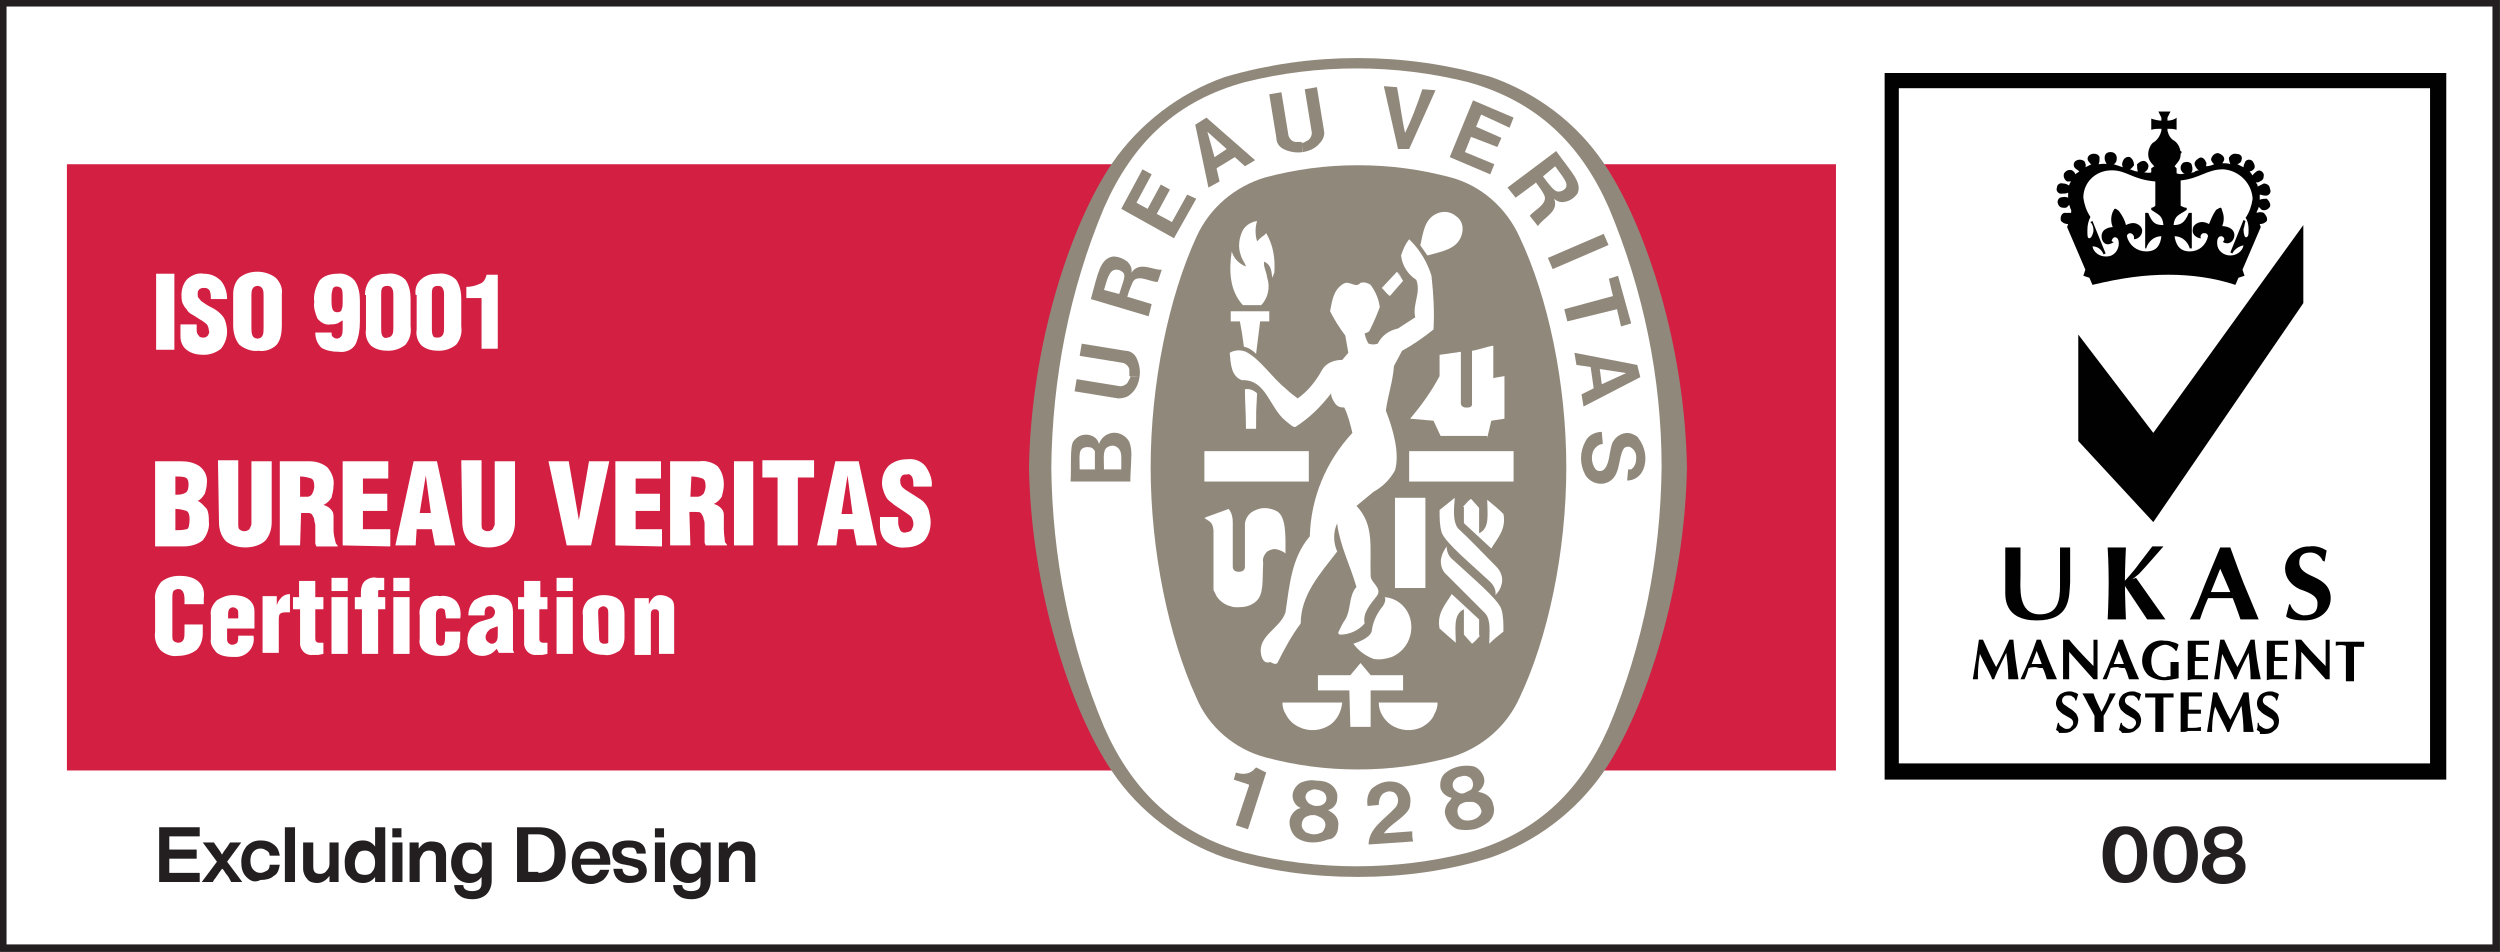 <?xml version="1.0" encoding="utf-8"?>
<!-- Generator: Adobe Illustrator 26.0.0, SVG Export Plug-In . SVG Version: 6.00 Build 0)  -->
<svg version="1.1" id="Layer_1" xmlns="http://www.w3.org/2000/svg" xmlns:xlink="http://www.w3.org/1999/xlink" x="0px" y="0px"
	 viewBox="0 0 246.6 93.9" style="enable-background:new 0 0 246.6 93.9;" xml:space="preserve">
<rect x="0" y="0" width="246.6" height="93.9" fill="#333333" stroke="none"/>
<style type="text/css">
	.st0{fill:#FFFFFF;stroke:#231F20;stroke-width:0.69;}
	.st1{fill-rule:evenodd;clip-rule:evenodd;fill:#010101;}
	.st2{fill:#010101;}
	.st3{fill:#D21F42;}
	.st4{fill:#90887B;}
	.st5{fill:#FFFFFF;}
	.st6{enable-background:new    ;}
	.st7{fill:#231F20;}
</style>
<g id="Layer_2_00000163043782765596915120000015401010326002568892_">
	<g id="Layer_1-2">
		<rect x="0.3" y="0.3" class="st0" width="245.9" height="93.2"/>
		<polygon class="st1" points="227.2,22.2 212.4,42.7 205,33 205,43.5 212.4,51.5 227.2,29.9 227.2,22.2 		"/>
		<path class="st1" d="M213.9,27.1c2.2,0,4.5,0.3,6.6,1l0.3-0.7l0.6-0.2l-0.2-0.6l1.8-4.2l-0.1-0.3l0,0c0.3,0,0.5-0.1,0.7-0.3
			c0.1-0.3-0.1-0.6-0.3-0.8c-0.2-0.1-0.5-0.1-0.7,0v-0.1c0.1-0.2,0.2-0.4,0.2-0.5l0.3,0.3c0.3,0.1,0.6,0,0.8-0.3c0,0,0,0,0,0
			c0.1-0.2,0-0.5-0.3-0.8c-0.2,0-0.4,0-0.7,0.1v-0.5c0.2,0,0.3,0.1,0.6,0.1s0.6-0.3,0.4-0.7c0-0.3-0.3-0.5-0.6-0.5
			c-0.2,0.1-0.4,0.2-0.6,0.3c0-0.2-0.1-0.3-0.2-0.4c0.2,0,0.3,0,0.4-0.1c0.3-0.1,0.4-0.3,0.4-0.6c0,0,0,0,0-0.1
			c-0.1-0.3-0.4-0.5-0.7-0.3c0,0,0,0,0,0c-0.1,0.1-0.3,0.2-0.4,0.4c-0.1-0.1-0.2-0.3-0.3-0.4c0.2,0,0.3-0.1,0.4-0.2
			c0.2-0.2,0.1-0.5-0.1-0.8c-0.2-0.2-0.5-0.2-0.7,0c0,0,0,0,0,0c-0.1,0.2-0.2,0.4-0.2,0.6c-0.2-0.1-0.4-0.2-0.6-0.3
			c0.2-0.1,0.4-0.2,0.4-0.4c0.1-0.3,0-0.5-0.3-0.6c0,0,0,0-0.1,0c-0.3-0.1-0.6,0-0.8,0.3c0,0,0,0,0,0c-0.1,0.1,0,0.4,0.1,0.7
			c-0.2-0.1-0.5-0.1-0.8-0.1c0.1-0.1,0.2-0.3,0.2-0.4c0-0.3-0.3-0.5-0.6-0.6c-0.3,0-0.6,0.2-0.7,0.6c0,0.2,0.2,0.4,0.3,0.5
			c-0.2,0.1-0.5,0.2-0.8,0.2c0-0.1,0.1-0.3,0-0.4c-0.1-0.3-0.4-0.6-0.7-0.4s-0.5,0.4-0.4,0.7c0.1,0.2,0.2,0.4,0.4,0.5
			c-0.2,0-0.4,0.1-0.5,0.2c-0.1,0-0.2,0-0.3,0.1c0.2-0.2,0.2-0.5,0.1-0.8c0-0.2-0.3-0.4-0.7-0.3c-0.2,0-0.4,0.3-0.4,0.5
			c0,0,0,0.1,0,0.1c0,0.2,0.2,0.5,0.4,0.5c-0.3,0.1-0.5,0.1-0.8,0v-0.5l-0.2-0.2c0.3-0.4,0.6-0.6,0.6-1.2c0-0.5-0.2-1-0.6-1.3
			c-0.4-0.2-0.6-0.6-0.7-1v-0.2c0.3,0,0.6,0,0.9,0.1v-1.2c-0.2,0.2-0.6,0.3-0.9,0.3v-0.3c0.1-0.2,0.2-0.4,0.3-0.6h-1.2
			c0.1,0.2,0.2,0.4,0.3,0.6v0.3c-0.3,0-0.7-0.1-1-0.2v1.1c0.3-0.1,0.7-0.1,1-0.1v0.2c-0.1,0.4-0.3,0.8-0.7,1.1
			c-0.3,0.1-0.6,0.7-0.6,1.2s0.2,0.8,0.6,1.2l-0.3,0.2V17c0,0-0.1,0.1-0.7,0c0.2-0.1,0.4-0.3,0.4-0.5c0.1-0.2-0.1-0.5-0.3-0.6
			c-0.3-0.1-0.6,0.1-0.8,0.3c0,0.3,0,0.5,0.1,0.8c0-0.1-0.1-0.1-0.2-0.1s-0.3-0.1-0.6-0.2c0.2-0.1,0.3-0.3,0.4-0.4
			c0-0.3-0.1-0.6-0.4-0.8c-0.3-0.1-0.6,0.1-0.7,0.4c-0.1,0.2-0.1,0.4,0,0.6c-0.3-0.1-0.6-0.2-0.9-0.3c0.2-0.1,0.3-0.3,0.3-0.6
			c0-0.3-0.2-0.6-0.6-0.6s-0.6,0.2-0.6,0.6l0,0c0,0.2,0.1,0.4,0.2,0.6c-0.2-0.1-0.6,0-0.8,0c0.1-0.2,0.1-0.4,0.1-0.7
			c-0.1-0.3-0.5-0.4-0.8-0.3c-0.3,0.1-0.5,0.4-0.3,0.7c0,0,0,0,0,0c0.1,0.1,0.2,0.3,0.3,0.3c-0.2,0.1-0.4,0.2-0.6,0.3
			c0.1-0.2,0-0.4-0.1-0.6c-0.3-0.2-0.6-0.2-0.9,0c-0.2,0.2-0.2,0.5,0,0.7c0,0,0,0,0,0c0.1,0.1,0.3,0.2,0.4,0.3
			c-0.1,0.1-0.3,0.2-0.4,0.3c0-0.2-0.2-0.3-0.3-0.4c-0.3-0.1-0.6,0-0.8,0.3c-0.1,0.3,0,0.6,0.3,0.8l0,0h0.4
			c-0.1,0.1-0.2,0.3-0.2,0.4c-0.2-0.1-0.3-0.2-0.6-0.2c-0.3-0.1-0.6,0.1-0.6,0.4c-0.1,0.2,0,0.5,0.3,0.6c0.1,0,0.1,0,0.2,0
			c0.2,0,0.4,0,0.6-0.1v0.5c-0.2-0.1-0.5-0.1-0.8,0c-0.2,0.1-0.3,0.4-0.2,0.6c0.1,0.3,0.3,0.4,0.6,0.4c0,0,0,0,0.1,0
			c0.2,0,0.3-0.2,0.4-0.3c0.1,0.2,0.1,0.4,0.2,0.5V21h-0.7c-0.3,0.1-0.4,0.5-0.3,0.8c0.2,0.2,0.4,0.3,0.7,0.3l0,0l-0.1,0.3l1.8,4.2
			l-0.2,0.6l0.6,0.2l0.3,0.7C209.3,27.4,211.6,27.1,213.9,27.1L213.9,27.1z M211.7,24.5c0.2-0.7,0.8-1.2,1.5-1.2
			c-0.1,0.8-0.4,1.5-1.5,1.5c-0.9,0-1.7-0.6-1.9-1.5c0-0.2,0.2-0.3,0.3-0.3c0.2,0,0.4,0.2,0.4,0.4c0,0.1,0,0.1,0,0.2
			c0.4,0,0.8-0.4,0.8-0.8c0,0,0-0.1,0-0.1c0-0.3-0.4-0.7-0.9-0.7c-0.2,0-0.5,0.1-0.7,0.2c-0.1-0.5-0.4-1-0.7-1.4
			c-0.4-0.3-0.4-0.3-0.6,0.1c-0.2,0.5-0.2,1,0,1.5c-0.2,0-1.1,0.1-1.1,0.9c0,0.5,0.3,0.8,0.6,0.8c0.2,0,0.4-0.1,0.6-0.2
			c-0.2-0.1-0.2-0.1-0.2-0.2c0.1-0.2,0.2-0.3,0.3-0.3c0.3,0,0.4,0.3,0.4,0.6c0,0.7-0.5,1.3-1.2,1.3c0,0-0.1,0-0.1,0
			c-0.6,0-1.2-0.4-1.3-1c0.5,0,0.9,0.3,1.1,0.8l0.2-0.1l-1.3-3.2l-0.2,0.1c0.2,0.2,0.3,0.5,0.3,0.8c0,0.3-0.2,0.8-0.4,0.8
			s-0.2-0.2-0.2-0.8c0-0.5,0.1-0.9,0.3-1.3c-0.4-0.6-0.6-1.2-0.7-1.9c0-1.5,1.2-2.7,2.8-2.7c1.5,0,2,0.9,4.3,1.1v2.4
			c-0.1,0.1-0.3,0.2-0.4,0.2v0.2c0.7,0.5,1.1,0.5,1.2,1.5c-0.8,0-1.1-0.2-1.5-1.2h-0.3v3.5L211.7,24.5z M221.8,22.6
			c0,0.5,0,0.7-0.2,0.8s-0.3-0.4-0.3-0.8c0.1-0.3,0.1-0.5,0.2-0.8l-0.2-0.1l-1.3,3.2l0.2,0.1c0.2-0.4,0.6-0.7,1.1-0.8
			c-0.1,0.6-0.7,1-1.3,1c-0.7,0-1.3-0.5-1.3-1.2c0,0,0-0.1,0-0.1c0-0.3,0.1-0.6,0.4-0.6c0.2,0,0.3,0.2,0.3,0.3c0,0.1,0,0.1-0.1,0.2
			s0.2,0.2,0.4,0.2c0.4,0,0.7-0.4,0.7-0.8c0-0.8-1-0.9-1.2-0.9c0.2-0.5,0.2-1,0-1.5c-0.1-0.4-0.1-0.4-0.6-0.1
			c-0.3,0.4-0.5,0.9-0.7,1.4c-0.2-0.1-0.4-0.2-0.7-0.2c-0.4,0-0.9,0.3-0.9,0.7c-0.1,0.4,0.2,0.8,0.7,0.9c0,0,0.1,0,0.1,0
			c-0.1-0.2,0-0.4,0.2-0.5c0,0,0.1,0,0.2,0c0.2,0,0.3,0.2,0.3,0.3c-0.2,0.9-0.9,1.5-1.8,1.5c-1.1,0-1.4-0.8-1.5-1.5
			c0.7,0,1.3,0.5,1.5,1.2h0.2V21h-0.3c-0.4,1-0.8,1.2-1.5,1.2c0.1-1,0.6-1,1.3-1.5v-0.2c-0.2,0-0.4-0.1-0.6-0.2v-2.5
			c1.9-0.2,2.6-1.1,4.2-1.1c1.5,0.1,2.8,1.3,2.9,2.9c-0.1,0.7-0.3,1.3-0.7,1.9C221.7,21.7,221.8,22.2,221.8,22.6L221.8,22.6z"/>
		<polygon class="st1" points="213.1,16.6 213.1,16.6 213.1,20.3 213.1,20.3 213.1,16.6 		"/>
		<path class="st1" d="M213.9,13.9c0.1,0,0.2,0,0.2,0.3v0.3c0,0.3,0,0.3,0.4,0.3s0.7,0.1,0.7,0.2s-0.1,0.2-0.3,0.2
			c0,0-0.9-0.1-1-0.1s-1.1,0.1-1.1,0.1c-0.2,0-0.2-0.1-0.2-0.2s0.1-0.2,0.6-0.2s0.4,0,0.4-0.3v-0.3
			C213.5,13.9,213.6,13.9,213.9,13.9L213.9,13.9z"/>
		<polygon class="st1" points="214.5,20.3 214.5,20.3 214.5,16.6 214.5,16.6 214.5,20.3 		"/>
		<path class="st1" d="M213.9,16.9c0.1,0,0.2-0.1,0.2-0.3s-0.1-0.3-0.2-0.3c-0.2,0-0.3,0.1-0.3,0.2c0,0,0,0.1,0,0.1
			C213.5,16.7,213.6,16.9,213.9,16.9C213.8,16.9,213.8,16.9,213.9,16.9z"/>
		<path class="st1" d="M213.9,17.8c0.1,0,0.2-0.2,0.2-0.3s-0.1-0.3-0.2-0.3c-0.2,0-0.3,0.1-0.3,0.2c0,0,0,0.1,0,0.1
			C213.5,17.6,213.7,17.8,213.9,17.8z"/>
		<path class="st1" d="M213.9,18.6c0.1,0,0.2-0.1,0.2-0.2c0-0.2-0.1-0.3-0.2-0.3c-0.2,0-0.3,0.1-0.3,0.2c0,0,0,0.1,0,0.1
			C213.5,18.5,213.6,18.6,213.9,18.6z"/>
		<path class="st1" d="M213.9,19.4c0.1,0,0.2-0.1,0.2-0.3s-0.1-0.3-0.2-0.3c-0.2,0-0.3,0.2-0.3,0.3
			C213.5,19.3,213.6,19.4,213.9,19.4C213.8,19.4,213.8,19.4,213.9,19.4z"/>
		<path class="st1" d="M213.9,20.2c0.1,0,0.2-0.1,0.2-0.3c0-0.1-0.1-0.2-0.2-0.2c-0.2,0-0.3,0.1-0.3,0.2
			C213.5,20,213.6,20.2,213.9,20.2C213.8,20.2,213.8,20.2,213.9,20.2z"/>
		<path class="st1" d="M211,26.1c0,0.3-0.2,0.3-0.6,0.4s-0.9,0.1-1,0.1c-0.2,0-0.3-0.1-0.3-0.2c0,0,0-0.1,0-0.1
			c0-0.3,0.6-0.5,1.3-0.5C210.8,25.8,211,25.9,211,26.1L211,26.1z"/>
		<polygon class="st1" points="206.9,27.2 206.5,27.1 206.7,26.7 207.2,26.8 206.9,27.2 		"/>
		<polygon class="st1" points="213.8,25.3 214.4,26 213.8,26.5 213.1,26 213.8,25.3 		"/>
		<path class="st1" d="M216.6,26.1c0,0.3,0.2,0.3,0.6,0.4c0.1,0,0.8,0.1,1,0.1c0.2,0,0.3-0.2,0.3-0.3c0-0.3-0.6-0.5-1.3-0.5
			C216.8,25.8,216.6,25.9,216.6,26.1L216.6,26.1z"/>
		<polygon class="st1" points="220.6,27.2 221,27.1 220.9,26.7 220.5,26.8 220.6,27.2 		"/>
		<path class="st1" d="M207.9,54c0,0,0.1,1.6,0.1,3.4s-0.1,3.7-0.1,3.7h1.8c0,0-0.1-2.3-0.1-3.7s0.1-3.4,0.1-3.4H207.9z"/>
		<path class="st1" d="M209.5,57.4c0,0,1.1-1.2,1.5-1.8l1.3-1.7h1.1c0,0-2,2.3-2.4,2.7l-1.1,0.9L209.5,57.4L209.5,57.4z"/>
		<polygon class="st1" points="210.7,57 213.6,61.1 211.8,61.1 209.6,57.8 209.5,57.4 210.7,57 		"/>
		<path class="st1" d="M197.8,54h1.5v2.8c0,1.1-0.3,3.8,1.9,3.8c1.8,0,2-1.4,2-2.8V54h1v3.4c-0.1,1.6,0,3.8-3.3,3.8s-3.1-2.4-3.1-3
			L197.8,54L197.8,54z"/>
		<path class="st1" d="M217,61.1c0.3-0.9,0.6-1.7,1-2.5c0.6-1.5,1-2.5,1-2.5s0.8,1.8,1.2,2.8s0.8,2.2,0.8,2.2h1.8
			c0,0-0.8-1.9-1.5-3.6c-0.4-1-1.3-3.5-1.3-3.5H219c0,0-1.6,3.8-2,4.9s-1,2.2-1,2.2L217,61.1z"/>
		<polygon class="st1" points="217.5,59 220.6,59 220.6,58.4 217.5,58.4 217.5,59 		"/>
		<path class="st1" d="M229.5,54.3l-0.2,1.1l-0.2-0.1c-0.2-0.5-0.7-0.8-1.2-0.8c-0.9,0-1.1,0.5-1.1,1s0.3,0.9,1.2,1.3
			s1.9,0.9,1.9,2.2s-1.1,2.2-2.6,2.2s-1.8-0.4-1.8-0.4l0.3-1.2h0.1c0.2,0.6,0.7,1,1.3,1.1c1.1,0,1.4-0.4,1.4-1.2s-1-1.1-1.8-1.4
			c-0.8-0.4-1.4-1.1-1.4-2c0-1.2,1.1-2.2,2.3-2.2c0,0,0.1,0,0.1,0C228.4,53.8,229,54,229.5,54.3L229.5,54.3z"/>
		<path class="st2" d="M241.3,76.9h-55.4V7.2h55.4L241.3,76.9z M187.3,75.3h52.4V8.7h-52.4L187.3,75.3z"/>
		<path class="st2" d="M195.1,67c-0.1,0-0.2,0-0.3,0c-0.1,0-0.2,0-0.2,0c0.2-1.2,0.4-2.5,0.6-3.9h0.2h0.2c0.5,1.1,0.9,2,1.3,2.7
			c0.5-0.9,0.9-1.8,1.3-2.7h0.2h0.2c0.1,1.3,0.3,2.6,0.5,3.9c-0.2,0-0.3,0-0.5,0c-0.2,0-0.3,0-0.5,0c0-0.9-0.1-1.8-0.2-2.6
			c-0.7,1.4-1.1,2.3-1.2,2.6h-0.1h-0.1c-0.1-0.4-0.6-1.2-1.2-2.5C195.1,65.6,195.1,66.4,195.1,67z"/>
		<path class="st2" d="M199.3,67c0.5-1.1,1.1-2.4,1.6-3.9h0.2h0.2c0.5,1.3,1,2.6,1.6,3.9c-0.2,0-0.4,0-0.5,0s-0.3,0-0.5,0
			c-0.1-0.3-0.2-0.7-0.4-1.1l0,0c-0.2,0-0.4,0-0.7-0.1c-0.1,0-0.4,0-0.7,0.1l0,0c-0.1,0.3-0.2,0.7-0.4,1.1c-0.1,0-0.2,0-0.3,0
			C199.5,67,199.4,67,199.3,67z M200.4,65.5c0.2,0,0.4,0,0.5,0c0.2,0,0.3,0,0.5,0l-0.5-1.3L200.4,65.5z"/>
		<path class="st2" d="M203.5,67c0-0.5,0-1.3,0-2.4c0-0.5,0-1,0-1.5h0.3h0.3c0.4,0.5,1.2,1.4,2.4,2.6v-1c0-0.3,0-0.8,0-1.6h0.2h0.2
			c0,0.7,0,1.4,0,2.2v0.8c0,0.3,0,0.6,0,0.9c-0.1,0-0.2,0-0.2,0c-0.1,0-0.2,0-0.2,0c-0.8-0.9-1.6-1.8-2.4-2.7l0,0v1
			c0,0.7,0,1.3,0,1.7c-0.1,0-0.2,0-0.2,0C203.7,67,203.6,67,203.5,67z"/>
		<path class="st2" d="M207.4,67c0.6-1.3,1.1-2.6,1.6-3.9h0.2h0.2c0.5,1.3,1,2.6,1.6,3.9c-0.2,0-0.4,0-0.5,0s-0.2,0-0.5,0
			c-0.1-0.3-0.2-0.7-0.4-1.1l0,0c-0.2,0-0.5,0-0.7-0.1c-0.1,0-0.4,0-0.7,0.1l0,0c-0.1,0.3-0.2,0.7-0.4,1.1c-0.1,0-0.2,0-0.3,0
			C207.6,67,207.5,67,207.4,67z M208.5,65.5c0.2,0,0.4,0,0.5,0c0.2,0,0.3,0,0.5,0l-0.5-1.3L208.5,65.5z"/>
		<path class="st2" d="M214.1,66.7c0-0.2,0-0.4,0-0.6c0-0.3,0-0.5,0-0.8h0.4h0.4c0,0.2,0,0.5,0,0.8v0.3c0,0.2,0,0.3,0,0.5
			c-0.5,0.1-1,0.2-1.4,0.2c-0.6,0-1.2-0.2-1.6-0.5c-0.4-0.4-0.6-0.9-0.6-1.4c0-0.6,0.2-1.1,0.6-1.5c0.4-0.4,1-0.6,1.6-0.5
			c0.2,0,0.4,0,0.7,0.1c0.3,0.1,0.5,0.1,0.7,0.3c-0.1,0.2-0.1,0.4-0.2,0.6h-0.1c-0.1-0.2-0.3-0.3-0.4-0.4c-0.2-0.1-0.4-0.2-0.6-0.2
			c-0.4,0-0.7,0.2-1,0.4c-0.3,0.3-0.4,0.8-0.4,1.2c0,0.4,0.1,0.9,0.4,1.2c0.3,0.3,0.6,0.4,1,0.4C213.8,66.7,213.9,66.7,214.1,66.7z"
			/>
		<path class="st2" d="M215.8,67.1c0-0.3,0-0.7,0-1.3v-1.2c0-0.5,0-1,0-1.4c0.4,0,0.7,0,1.1,0c0.3,0,0.7,0,1,0c0,0.1,0,0.2,0,0.2
			s0,0.1,0,0.2c-0.5,0-1,0-1.3,0v1.2h0.3c0.3,0,0.6,0,0.9,0c0,0.1,0,0.2,0,0.2s0,0.1,0,0.2c-0.3,0-0.6,0-0.9,0h-0.4v1.4h0.3
			c0.3,0,0.6,0,1,0c0,0.1,0,0.2,0,0.2s0,0.1,0,0.2c-0.5,0-1,0-1.3,0S216.2,67,215.8,67.1z"/>
		<path class="st2" d="M218.9,67c-0.1,0-0.2,0-0.3,0c-0.1,0-0.2,0-0.2,0c0.2-1.2,0.4-2.5,0.6-3.9h0.2h0.2c0.5,1.1,0.9,2,1.3,2.7
			c0.5-0.9,0.9-1.8,1.3-2.7h0.2h0.2c0.1,1.3,0.3,2.6,0.6,3.9c-0.2,0-0.3,0-0.5,0c-0.2,0-0.3,0-0.5,0c0-0.9-0.1-1.8-0.2-2.6
			c-0.7,1.4-1.1,2.3-1.2,2.6h-0.1h-0.1c-0.1-0.4-0.6-1.2-1.2-2.5C219,65.6,219,66.4,218.9,67z"/>
		<path class="st2" d="M223.6,67.1c0-0.3,0-0.7,0-1.3v-1.2c0-0.5,0-1,0-1.4c0.4,0,0.7,0,1.1,0c0.3,0,0.7,0,1,0c0,0.1,0,0.2,0,0.2
			c0,0.1,0,0.2,0,0.2c-0.5,0-1,0-1.3,0v1.2h0.3c0.3,0,0.6,0,0.9,0c0,0.1,0,0.2,0,0.2s0,0.1,0,0.2c-0.3,0-0.6,0-0.9,0h-0.4v1.4h0.3
			c0.3,0,0.6,0,1,0c0,0.1,0,0.2,0,0.2c0,0.1,0,0.2,0,0.2c-0.5,0-1,0-1.3,0S223.9,67,223.6,67.1z"/>
		<path class="st2" d="M226.4,67c0-0.5,0.1-1.3,0.1-2.4c0-0.5,0-1-0.1-1.5h0.3h0.3c0.4,0.5,1.2,1.4,2.4,2.6v-1c0-0.3,0-0.8,0-1.6
			h0.2h0.2c0,0.7,0,1.4,0,2.2v0.8c0,0.3,0,0.6,0,0.9c-0.1,0-0.2,0-0.2,0c-0.1,0-0.2,0-0.2,0c-0.8-0.9-1.6-1.8-2.4-2.7l0,0v1
			c0,0.7,0,1.3,0,1.7c-0.1,0-0.2,0-0.2,0C226.6,67,226.5,67,226.4,67z"/>
		<path class="st2" d="M230.4,63.7c0-0.1,0-0.2,0-0.2s0-0.1,0-0.2c0.5,0,1,0,1.4,0s0.9,0,1.4,0c0,0.2,0,0.3,0,0.5c-0.4,0-0.7,0-1,0
			v0.2c0,1.3,0,2.3,0,3.2c-0.1,0-0.3,0-0.4,0c-0.1,0-0.3,0-0.4,0c0-0.8,0-1.9,0-3.2v-0.3C231.1,63.6,230.7,63.6,230.4,63.7z"/>
		<path class="st2" d="M202.8,72c0.1-0.2,0.1-0.5,0.2-0.7h0.1c0,0.2,0.1,0.3,0.3,0.4c0.1,0.1,0.3,0.2,0.4,0.2c0.2,0,0.4,0,0.5-0.2
			c0.1-0.1,0.2-0.2,0.2-0.4c0-0.2-0.1-0.3-0.2-0.4c-0.2-0.1-0.5-0.3-0.7-0.4c-0.2-0.1-0.4-0.3-0.6-0.5c-0.1-0.2-0.2-0.4-0.2-0.6
			c0-0.3,0.1-0.6,0.4-0.9c0.3-0.2,0.6-0.3,0.9-0.3c0.2,0,0.3,0,0.5,0.1c0.1,0,0.3,0.1,0.4,0.2c-0.1,0.2-0.1,0.4-0.2,0.6h-0.1
			c0-0.2-0.1-0.3-0.3-0.4c-0.1-0.1-0.2-0.1-0.4-0.1c-0.1,0-0.3,0-0.4,0.1c-0.1,0.1-0.2,0.2-0.2,0.4c0,0.2,0.1,0.3,0.2,0.4
			c0.2,0.1,0.4,0.3,0.6,0.4c0.2,0.1,0.4,0.3,0.6,0.5c0.1,0.2,0.2,0.4,0.2,0.6c0,0.3-0.1,0.7-0.4,0.9c-0.3,0.3-0.6,0.4-1,0.4
			c-0.2,0-0.3,0-0.5,0C203.1,72.2,203,72.1,202.8,72z"/>
		<path class="st2" d="M205.4,68.4h1.1c0.2,0.6,0.5,1.2,0.8,1.8c0.3-0.6,0.6-1.1,0.8-1.8h0.6c-0.2,0.4-0.4,0.7-0.6,1.1
			c-0.2,0.4-0.4,0.8-0.6,1.1v0.7c0,0.4,0,0.7,0,0.9H207h-0.4c0-0.3,0-0.6,0-0.9v-0.7c-0.1-0.2-0.3-0.6-0.6-1.1
			C205.8,69.1,205.6,68.7,205.4,68.4z"/>
		<path class="st2" d="M209,72c0.1-0.2,0.1-0.5,0.2-0.7h0.1c0,0.2,0.1,0.3,0.3,0.4c0.1,0.1,0.3,0.2,0.4,0.2c0.2,0,0.4,0,0.5-0.2
			c0.1-0.1,0.2-0.2,0.2-0.4c0-0.2-0.1-0.3-0.2-0.4c-0.2-0.1-0.5-0.3-0.7-0.4c-0.2-0.1-0.4-0.3-0.6-0.5c-0.1-0.2-0.2-0.4-0.2-0.6
			c0-0.3,0.1-0.6,0.4-0.9c0.3-0.2,0.6-0.3,0.9-0.3c0.2,0,0.3,0,0.5,0.1c0.1,0,0.3,0.1,0.4,0.2c-0.1,0.2-0.1,0.4-0.2,0.6h-0.1
			c0-0.1-0.1-0.3-0.3-0.4c-0.1-0.1-0.2-0.1-0.4-0.1c-0.1,0-0.3,0-0.4,0.1c-0.1,0.1-0.2,0.2-0.2,0.4c0,0.2,0.1,0.3,0.2,0.4
			c0.2,0.1,0.4,0.3,0.6,0.4c0.2,0.1,0.4,0.3,0.6,0.5c0.1,0.2,0.2,0.4,0.2,0.6c0,0.3-0.1,0.7-0.4,0.9c-0.3,0.3-0.6,0.4-1,0.4
			c-0.2,0-0.3,0-0.5,0C209.3,72.2,209.2,72.1,209,72z"/>
		<path class="st2" d="M211.6,68.8c0-0.1,0-0.2,0-0.2s0-0.1,0-0.2c0.5,0,1,0,1.4,0s0.9,0,1.4,0c0,0.1,0,0.2,0,0.2c0,0.1,0,0.2,0,0.2
			c-0.4,0-0.7,0-1,0V69c0,1.3,0,2.3,0,3.2h-0.4h-0.4c0-0.8,0-1.9,0-3.2v-0.2C212.3,68.8,212,68.8,211.6,68.8z"/>
		<path class="st2" d="M215.1,72.2c0-0.3,0-0.7,0-1.3v-1.2c0-0.5,0-1,0-1.4c0.4,0,0.7,0,1.1,0c0.3,0,0.7,0,1,0c0,0.1,0,0.2,0,0.2
			s0,0.1,0,0.2c-0.5,0-1,0-1.3,0V70h0.3c0.3,0,0.6,0,0.9,0c0,0.1,0,0.2,0,0.2s0,0.1,0,0.2c-0.3,0-0.6,0-0.9,0h-0.4v1.4h0.3
			c0.3,0,0.6,0,1-0.1c0,0.1,0,0.2,0,0.2s0,0.1,0,0.2h-1.3C215.7,72.2,215.4,72.2,215.1,72.2z"/>
		<path class="st2" d="M218.2,72.2h-0.3h-0.2c0.2-1.2,0.4-2.5,0.6-3.9h0.4c0.5,1.1,0.9,2,1.3,2.7c0.5-0.9,0.9-1.8,1.3-2.7h0.5
			c0.1,1.4,0.3,2.7,0.5,3.9h-0.5h-0.5c0-0.9-0.1-1.7-0.2-2.6c-0.7,1.4-1.1,2.3-1.2,2.6h-0.1h-0.1c-0.1-0.4-0.6-1.2-1.2-2.5
			C218.2,70.8,218.2,71.6,218.2,72.2z"/>
		<path class="st2" d="M222.6,72c0.1-0.2,0.1-0.5,0.1-0.7h0.1c0,0.2,0.1,0.3,0.3,0.4c0.1,0.1,0.3,0.2,0.5,0.2c0.2,0,0.4-0.1,0.5-0.2
			c0.1-0.1,0.2-0.2,0.2-0.4c0-0.2-0.1-0.3-0.2-0.4c-0.2-0.1-0.5-0.3-0.7-0.4c-0.2-0.1-0.4-0.3-0.6-0.5c-0.3-0.5-0.2-1.1,0.2-1.5
			c0.3-0.2,0.6-0.3,0.9-0.3c0.2,0,0.3,0,0.5,0.1c0.1,0,0.3,0.1,0.4,0.2c-0.1,0.2-0.1,0.4-0.2,0.6h-0.1c0-0.2-0.1-0.3-0.3-0.4
			c-0.1-0.1-0.2-0.1-0.4-0.1c-0.1,0-0.3,0-0.4,0.1c-0.1,0.1-0.2,0.2-0.2,0.4c0,0.2,0.1,0.3,0.2,0.4c0.2,0.1,0.4,0.3,0.6,0.4
			c0.2,0.1,0.4,0.3,0.6,0.5c0.1,0.2,0.2,0.4,0.2,0.7c0,0.3-0.1,0.7-0.4,0.9c-0.3,0.3-0.6,0.4-1,0.4c-0.2,0-0.3,0-0.5,0
			C223,72.2,222.8,72.1,222.6,72z"/>
		<rect x="6.6" y="16.2" class="st3" width="174.5" height="59.8"/>
		<path class="st4" d="M133.9,86.5h0.1c4.4,0,8.8-0.6,13-1.9c4.6-1.6,8.5-4.6,11.2-8.5c4.2-6.2,8-18.1,8.2-30l0,0
			c-0.2-11.9-4-23.8-8.2-30c-2.7-4-6.6-6.9-11.1-8.5c-8.6-2.5-17.8-2.5-26.3,0c-4.5,1.6-8.4,4.6-11.1,8.5c-4.2,6.2-8,18.1-8.2,30
			l0,0c0.2,11.9,4,23.8,8.2,30c2.7,4,6.6,6.9,11.1,8.5C125,85.9,129.4,86.5,133.9,86.5L133.9,86.5z"/>
		<path class="st5" d="M163.9,46.1c-0.1,8.8-1.8,17.5-5.2,25.6c-2.9,6.6-7.4,10.6-13.9,12.4c-7.2,1.8-14.8,1.8-22,0
			c-6.5-1.8-11-5.8-13.9-12.4c-3.4-8.1-5.1-16.8-5.2-25.6c0.1-8.8,1.8-17.5,5.2-25.6c2.9-6.6,7.3-10.6,13.9-12.4
			c7.2-1.8,14.8-1.8,22,0c6.5,1.8,11,5.8,13.9,12.4C162.1,28.6,163.9,37.3,163.9,46.1"/>
		<path class="st4" d="M134,16.3c3.1,0,6.1,0.4,9.1,1.2c3,0.8,5.5,3,6.8,5.9c2.8,5.9,4.6,14.4,4.6,22.7s-1.8,16.8-4.6,22.7
			c-1.3,2.9-3.8,5-6.8,5.9c-3,0.8-6,1.2-9.1,1.2h-0.1c-3.1,0-6.1-0.4-9.1-1.2c-3-0.8-5.6-3-6.8-5.9c-2.7-5.9-4.5-14.4-4.5-22.7
			s1.8-16.8,4.5-22.7c1.3-2.9,3.8-5,6.8-5.9c3-0.8,6-1.2,9.1-1.2L134,16.3z"/>
		<path class="st5" d="M138.4,27.7c-0.2-0.3-0.4-0.6-0.5-0.9"/>
		<rect x="118.8" y="44.5" class="st5" width="10.3" height="3"/>
		<path class="st5" d="M126.8,70.4c-0.2-0.3-0.3-0.7-0.3-1.1h5.9c-0.1,0.9-0.5,1.7-1.2,2.2c-0.9,0.6-2.1,0.7-3.1,0.2
			C127.5,71.4,127.1,71,126.8,70.4"/>
		<path class="st5" d="M133.1,68.1H130v-1.5h3.2l1-1.2l1,1.2h3.2v1.5h-3.2v3.6h-2L133.1,68.1z"/>
		<path class="st5" d="M133.5,63.5c0.6-0.2,1.6-0.6,1.8-1.2c0.1-0.9,0.5-1.8,1.1-2.5c0.2-0.3,0.3-0.6,0.2-0.9c1.1,0.1,2,0.8,2.4,1.8
			c0.6,1.6-0.1,3.4-1.7,4.1c-0.6,0.2-1.2,0.3-1.8,0.2C134.7,64.7,134,64.2,133.5,63.5"/>
		<path class="st5" d="M125.9,50.4c-0.6-0.3-1.4-0.4-2-0.1c-0.6,0.2-1,0.7-1.1,1.3c0,1.8,0,2.3,0,4.3c0,0.3-0.2,0.5-0.6,0.5
			s-0.6-0.2-0.6-0.5v-4.4c0-0.5-0.1-0.9-0.4-1.3L119,51l-0.2,0.1c0.6,0.4,0.8,0.4,0.9,1.2v5.6v0.3l0.1,0.2l0.1,0.2l0.1,0.2
			c0.3,0.5,0.9,0.9,1.4,1c0.2,0.1,0.5,0.1,0.7,0.1c0.6,0,1.2-0.1,1.7-0.5c0.9-0.7,0.7-2,0.8-3.9c-0.1-0.4,0.1-0.8,0.4-1.1
			c0.3-0.2,0.7-0.3,1-0.2c0.3,0.1,0.6,0.2,0.8,0.4C126.8,52.9,126.9,50.9,125.9,50.4"/>
		<path class="st5" d="M147,57.4c-1.7-1.6-4.5-3.9-4.8-4.9c-0.2-0.7-0.2-1.4-0.2-2.2c0.5-0.4,0.9-0.7,1.5-1.2
			c-0.1,1.2-0.2,2.3,0.3,3c1.4,1.3,2.6,2.6,3.8,3.8c0.5,0.5,0.7,1.2,0.5,1.8c-0.1,0.4-0.3,0.7-0.6,1C147.6,58.3,147.4,57.8,147,57.4
			"/>
		<path class="st5" d="M137.6,49.1c1.3,0,1.7,0,3,0V58h-3V49.1z"/>
		<path class="st5" d="M144.3,50c0.3-0.3,0.4-0.5,0.8-0.8l0.8,0.9v2.5c1.1-0.5,0.8-2,0.8-3.3c0.6,0.5,1,0.8,1.6,1.4
			c0.3,1.5-0.6,2.4-1.2,3.4l-2.7-2.5V50z"/>
		<path class="st5" d="M146.7,43.2l0.4-1.7l1.3-0.2v-4.2c-0.5,0.1-0.7,0.1-1.1,0.2v-3.2c-0.7,0.1-1.4,0.4-2.1,0.5v5.3
			c0,0.3-0.4,0.3-0.5,0.3h-0.1c-0.3,0-0.5-0.2-0.5-0.4v-5.1l-2.1,0.3v2.1c-0.8,1.5-1.8,2.9-2.9,4.2c1.1,0.1,1.2,0.1,2.3,0.2l0.7,1.5
			H146.7z"/>
		<path class="st5" d="M122.9,42.1c0-1.4-0.1-2.3-0.1-3.7c0.4-0.1,0.9,0.1,1.2,0.4c-0.1,1.7-0.1,1.7-0.1,3.5h-1L122.9,42.1z"/>
		<path class="st5" d="M122.7,34.2c-0.2-1.4-0.2-1.5-0.4-2.5h-0.9v-1h3.8v1h-0.9l-0.4,3.2C123.6,34.6,123.2,34.3,122.7,34.2"/>
		<path class="st5" d="M122.6,30.1c-1.3-1.4-1.4-3.4-1.1-5.3l0,0c0.2,0.7,0.7,1.2,1.4,1.5c-0.1-0.4-0.4-0.7-0.5-1.1
			c-0.3-0.8-0.2-1.7,0.2-2.5c0.3-0.5,0.8-0.8,1.4-0.9c-0.2,0.6-0.2,1.4,0,2c0.2-0.2,0.4-0.4,0.7-0.6l0.2-0.2
			c0.7,1.2,0.9,2.5,0.8,3.9l-0.2,0.5c-0.1-0.9-0.2-1.3-0.8-1.6c-0.1,0.5,0.2,0.9,0.3,1.6c0.3,0.9,0.1,2-0.6,2.7L122.6,30.1z"/>
		<path class="st5" d="M138.4,27.7l-1.3,1.5c-0.4-0.3-0.4-0.4-0.8-0.8l1.5-1.6"/>
		<path class="st5" d="M140.1,24.2c0.3-1.3,0.4-2.7,1.8-3.2c0.6-0.2,1.2-0.1,1.7,0.3c0.6,0.4,0.8,1.1,0.6,1.8
			c-0.4,1.5-2,1.7-3.4,2.1L140.1,24.2z"/>
		<polygon class="st5" points="149.3,44.5 149.3,47.5 139,47.5 139,44.5 		"/>
		<path class="st5" d="M124.4,64.6c-0.4-1.9,1.9-2.6,2.4-4.2c0.4-2.7,0.6-5.4,2.4-7.5c0.1-3.8,1.6-7.4,4.2-10.2
			c-0.2-0.8-0.4-1.7-0.8-2.5c-0.4,0-0.7-0.1-0.9-0.4c-0.2-0.3-0.4-0.6-0.4-1c-1,1.3-2.1,2.4-3.5,3.3c-0.2,0.1-0.5-0.2-1-0.6
			c-1.6-1.3-1.9-4.1-4.3-4c-1.1-0.4-1.1-1.7-1.2-2.7c0.5-0.3,1.1-0.3,1.6-0.1c1.5,0.8,2.5,2.5,4,3.7c0.3,0.3,0.7,0.6,1.1,0.9
			c1-0.7,1.8-1.7,2.4-2.8c0.4-0.7,1.2-1,2-1l0.6-0.7l-0.3-1.7c-0.6-0.8-1.1-1.6-1.5-2.4c0.2-1,0.3-2.1,1.3-2.7
			c0.6-0.4,1.2,0.5,1.7-0.1c0.4-0.1,0.7,0,1,0.2c0.5,0.7,0.8,1.4,0.9,2.2c-0.3,0.8-0.6,1.5-1,2.3c-0.1,0.2-0.3,0.2-0.5,0.3
			c0.1,0.4,0.2,0.7,0.4,1c0.3,0.1,0.6,0.1,0.9,0c0.4-0.8,1.1-1.3,2-1.5l1.7-1.1c-0.3-1.3,0.6-2.4,0.1-3.7c-0.8-0.5-1.4-1.4-1.5-2.4
			c0.2-0.6,0.4-1.1,0.8-1.6l0.1,0.1c1,1,1.7,2.2,2.1,3.5c0.2,1.8,0.3,3.5,0.2,5.3c-1,0.8-2,1.5-3.1,2.1l-0.8,1.5
			c-0.1,1.5-0.6,2.9-0.8,4.4c0.7,1.8,1.4,4.2,0.9,5.9c-0.5,0.9-1.2,1.6-2.1,2.1l-1.7,1.4c1.8,1.9,1.3,4.1,1.4,6.9
			c0,0.7,1.2,1.2,0.6,2s-1.4,1.6-1.2,2.7c-0.6,0.7-1.5,1.1-2.4,1.1c-0.1,0-0.2-0.1-0.2-0.2c0,0,0,0,0,0c0.2-0.4,0.4-0.9,0.7-1.3
			c0.6-1,0.3-2.3,1.1-3.2c-0.6-2.1-1.6-4-1.9-6.2v-0.1c-0.4,0.9-0.4,1.9,0,2.8c-1.7,2.2-3.6,4.3-3.6,7.1c-0.9,1.2-1.6,2.5-2.3,3.9
			c-0.2,0.2-0.5,0-0.7-0.1C124.8,65.5,124.5,65.1,124.4,64.6"/>
		<path class="st5" d="M143.3,55.2c1.7,1.6,4.5,3.9,4.8,4.9c0.2,0.7,0.2,1.4,0.2,2.2c-0.5,0.4-0.9,0.7-1.4,1.2c0-1.1,0.2-2.3-0.4-3
			l-3.8-3.8c-0.5-0.4-0.7-1.2-0.5-1.8c0.1-0.4,0.3-0.7,0.5-1C142.7,54.4,142.9,54.9,143.3,55.2"/>
		<path class="st5" d="M146,62.7c-0.3,0.3-0.4,0.5-0.8,0.8l-0.8-0.9v-2.5c-1.1,0.5-0.8,2-0.8,3.3c-0.6-0.5-0.9-0.8-1.6-1.4
			c-0.3-1.5,0.6-2.4,1.2-3.4l2.7,2.5V62.7z"/>
		<path class="st5" d="M141.5,70.4c0.2-0.3,0.3-0.7,0.3-1.1H136c0,0.9,0.5,1.7,1.2,2.2c0.9,0.6,2.1,0.7,3.1,0.2
			C140.8,71.4,141.3,71,141.5,70.4"/>
		<path class="st4" d="M135,83.3c0-1.6,1.6-2.5,2.6-3.6c0.3-0.3,0.4-0.8,0.2-1.2c-0.1-0.2-0.3-0.4-0.5-0.4c-0.3-0.1-0.6,0-0.9,0.2
			c-0.3,0.3-0.4,0.7-0.4,1.1l-1.1,0.1c-0.1-0.6,0-1.2,0.4-1.7c0.6-0.5,1.3-0.8,2.1-0.7c1.1,0.1,1.9,1.1,1.7,2.2c0,0.4-0.2,0.7-0.5,1
			c-0.7,0.7-1.5,1.1-2.1,1.9l2.8-0.2c0,0.3,0,0.7,0.1,1L135,83.3z"/>
		<path class="st4" d="M124.9,76.2L124.9,76.2l-1.8,5.6l-1.2-0.4l1.3-3.9v-0.1c-0.5-0.2-1-0.3-1.5-0.5l0.2-0.7
			c0.6,0.2,1.2,0.2,1.7-0.2c0.1-0.1,0.2-0.2,0.3-0.3L124.9,76.2z"/>
		<path class="st4" d="M145.9,80.5c-0.4,0.4-1,0.5-1.5,0.4c-0.3-0.1-0.5-0.3-0.6-0.6c-0.1-0.4,0-0.8,0.3-1c0.2-0.1,0.4-0.2,0.6-0.2
			c0.2,0,0.4,0,0.6,0c0.4,0.1,0.7,0.4,0.8,0.8C146.2,80,146.1,80.3,145.9,80.5 M143.4,77.8c-0.2-0.3-0.1-0.7,0.1-0.9
			c0.2-0.2,0.4-0.3,0.6-0.3c0.2-0.1,0.5-0.1,0.7,0c0.3,0.1,0.5,0.4,0.5,0.8c0,0.2-0.1,0.4-0.2,0.5c-0.2,0.1-0.4,0.2-0.6,0.3
			c-0.2,0.1-0.4,0.1-0.6,0C143.7,78.1,143.5,78,143.4,77.8 M147.3,79.4c-0.1-0.6-0.5-1-1.1-1.2l-0.4-0.1c0.4-0.3,0.7-0.8,0.6-1.3
			c-0.1-0.5-0.5-1-1-1.2c-1-0.2-2.1,0-2.9,0.7c-0.4,0.4-0.5,1-0.4,1.5c0.2,0.5,0.6,0.8,1.1,0.9L143,79c-0.4,0.4-0.6,1-0.4,1.5
			c0.2,0.6,0.6,1.1,1.2,1.3c0.5,0.1,1,0.1,1.6,0c0.5-0.1,1-0.4,1.4-0.7C147.3,80.7,147.5,80,147.3,79.4"/>
		<path class="st4" d="M130.4,82.1c-0.2,0.1-0.5,0.2-0.8,0.2c-0.3,0-0.5-0.1-0.8-0.2c-0.2-0.2-0.4-0.4-0.4-0.7
			c0-0.4,0.2-0.8,0.6-0.9c0.2-0.1,0.4-0.1,0.6-0.1c0.2,0,0.4,0.1,0.6,0.2c0.5,0.2,0.7,0.8,0.4,1.2C130.6,81.9,130.5,82,130.4,82.1
			 M128.8,78.8c-0.1-0.3,0.1-0.7,0.4-0.8c0.2-0.1,0.4-0.2,0.7-0.1c0.2,0,0.4,0.1,0.6,0.2c0.3,0.2,0.4,0.6,0.3,0.9
			c-0.1,0.2-0.2,0.3-0.4,0.4c-0.2,0.1-0.4,0.1-0.6,0.1c-0.2,0-0.4-0.1-0.6-0.2C129,79.2,128.9,79,128.8,78.8 M132,81.5
			c0.1-0.6-0.2-1.1-0.7-1.4l-0.3-0.2c0.5-0.1,0.9-0.6,0.9-1.1c0.1-0.6-0.2-1.1-0.6-1.4c-0.4-0.3-0.9-0.4-1.5-0.4
			c-0.5-0.1-1,0-1.5,0.2c-0.5,0.3-0.8,0.8-0.8,1.3c0,0.5,0.3,1,0.8,1.2l-0.3,0.1c-0.5,0.3-0.8,0.8-0.8,1.3c0,0.6,0.3,1.3,0.8,1.6
			c0.5,0.3,1,0.4,1.5,0.4c0.5,0,1-0.1,1.5-0.3C131.6,82.8,132,82.2,132,81.5"/>
		<rect x="152.7" y="24.2" transform="matrix(0.918 -0.396 0.396 0.918 2.92 63.695)" class="st4" width="6" height="1.2"/>
		<path class="st4" d="M137.9,14.7l-1.4-6.2l1.3,0.1c0.3,1.5,0.5,3.3,0.8,4.5c0.6-1.2,1.2-2.8,1.7-4.3l1.3,0.1l-2.6,5.8L137.9,14.7z
			"/>
		<polygon class="st4" points="114.5,18.2 113.2,20.6 112.1,20 113.6,17.2 112.7,16.7 110.6,20.6 115.8,23.5 118,19.6 117.1,19.2 
			115.6,21.9 114.1,21.1 115.4,18.7 		"/>
		<path class="st4" d="M110.6,46.3h-1.7c0-1.3-0.2-2.1,0.6-2.3c0.3-0.1,0.6,0,0.8,0.2C110.7,44.6,110.6,45.1,110.6,46.3 M108,46.3
			h-1.5c0-1.4-0.2-2.1,0.7-2.2c0.5,0,0.6,0.1,0.8,0.4C108,45.1,108,45.7,108,46.3 M111.4,43.6c-0.3-0.6-1-1-1.7-0.9
			c-0.6,0.1-1.1,0.5-1.3,1.1c-0.1-0.5-0.5-0.8-1-0.9c-0.6-0.1-1.1,0.1-1.5,0.6c-0.4,0.5-0.2,2.7-0.3,4h5.9v-0.4
			C111.6,44.8,111.7,44.5,111.4,43.6"/>
		<polygon class="st4" points="158.7,27.5 159.6,27.2 160.9,31.9 159.9,32.2 159.5,30.5 154.6,31.7 154.3,30.5 159.1,29.2 		"/>
		<path class="st4" d="M128.5,15c-0.6,0.1-1.3,0-1.9-0.3c-0.4-0.2-0.7-0.6-0.7-1.1l-0.7-4.3l1.2-0.2l0.7,4.3
			c0.1,0.3,0.4,0.6,0.7,0.6c0.2,0,0.4,0,0.6,0"/>
		<path class="st4" d="M128.5,15c0.7-0.1,1.3-0.4,1.7-0.9c0.3-0.3,0.5-0.8,0.4-1.2l-0.7-4.3l-1.2,0.2l0.7,4.3c0,0.3-0.2,0.7-0.5,0.8
			c-0.2,0.1-0.3,0.2-0.5,0.2"/>
		<path class="st4" d="M158,37.9l-0.2-1.5l2.6,0.4l0,0L158,37.9z M161.5,36l-6.2-1.2l0.2,1.2l1.4,0.2l0.3,2.1l-1.2,0.6l0.2,1.2
			l5.6-2.9L161.5,36z"/>
		<path class="st4" d="M160.6,46.3h0.1h0.1h0.1c0.4-0.3,0.5-0.7,0.5-1.2c0-0.4-0.2-0.8-0.6-1c-0.2-0.1-0.5,0-0.6,0.1
			c-0.7,1-0.2,3.1-2,3.5c-0.7,0.1-1.4-0.2-1.8-0.8c-0.6-1.1-0.6-2.3,0-3.4c0.3-0.6,1-0.9,1.6-0.9l0.1,1.2c-0.4,0-0.7,0.3-0.9,0.6
			c-0.3,0.6-0.2,1.4,0.2,1.9c0.2,0.2,0.5,0.2,0.7,0.1c0.7-0.5,0.6-1.7,0.9-2.6c0.3-0.8,1.2-1.3,2-1c0.2,0.1,0.5,0.2,0.6,0.4
			c0.7,0.9,0.9,2.1,0.5,3.1c-0.3,0.7-0.9,1.1-1.6,1.1L160.6,46.3L160.6,46.3z"/>
		<path class="st4" d="M112.4,37.2c-0.1,0.7-0.4,1.3-0.9,1.7c-0.3,0.3-0.8,0.4-1.2,0.4l-4.3-0.7l0.2-1.2l4.3,0.7
			c0.3,0,0.7-0.2,0.8-0.5c0.1-0.2,0.2-0.3,0.2-0.5"/>
		<path class="st4" d="M112.4,37.2c0.1-0.6,0-1.3-0.3-1.9c-0.2-0.4-0.6-0.7-1.1-0.7l-4.3-0.7l-0.2,1.2l4.3,0.7
			c0.3,0.1,0.6,0.4,0.6,0.7c0,0.2,0,0.4,0,0.6"/>
		<path class="st4" d="M119.8,15.5l-0.7-2.5l0,0l0,0l1.9,1.7L119.8,15.5z M119,11.6l-1.1,0.7l1.3,6.2l1.1-0.6l-0.3-1.3l1.8-1.1
			l1,0.9l1-0.6L119,11.6z"/>
		<polygon class="st4" points="148.1,13.6 145.6,12.5 146.1,11.3 148.9,12.6 149.3,11.6 145.3,9.9 143,15.5 147,17.2 147.4,16.2 
			144.5,15 145.1,13.5 147.7,14.5 		"/>
		<path class="st4" d="M110.4,29l-1.5-0.4c0.3-1,0.5-2,1.2-2c0.3,0,0.5,0.1,0.7,0.3C111.1,27.2,110.7,28,110.4,29 M111.6,26.9
			c0.1-0.4-0.1-0.8-0.4-1.1c-0.4-0.3-0.9-0.5-1.4-0.5c-1.3,0.2-1.5,1.7-2.2,4.2l5.7,1.7l0.3-1.2l-2.3-0.7h-0.1
			c0.1-0.5,0.3-0.9,0.5-1.4c0.4-1,1.9,0,2.5-0.1l0.4-1.2C113.8,26.7,112.4,25.7,111.6,26.9"/>
		<path class="st4" d="M154.4,18.6c-0.2,0.2-0.4,0.3-0.7,0.3c-0.4,0-0.9-0.7-1.5-1.5l1.2-1C154.1,17.4,154.8,18.1,154.4,18.6
			 M153.5,14.9l-4.8,3.6l0.8,1l1.9-1.4l0.1-0.1c0.3,0.4,0.6,0.8,0.8,1.2c0.5,0.9-1.1,1.6-1.4,2.1l0.8,1c0.6-0.9,2.1-1.4,1.6-2.7
			c0.3,0.3,0.7,0.4,1.1,0.3c0.5-0.1,0.9-0.4,1.2-0.8C156.1,18,155,17,153.5,14.9"/>
		<path class="st5" d="M15.4,34.5V27h1.8v7.5L15.4,34.5z"/>
		<path class="st5" d="M19.4,32v0.5c0,0.2,0,0.4,0.2,0.6c0.1,0.2,0.3,0.2,0.5,0.2c0.2,0,0.3-0.1,0.4-0.2c0.1-0.2,0.2-0.3,0.1-0.5
			c0-0.2-0.1-0.5-0.2-0.6c-0.2-0.2-0.5-0.4-0.7-0.5c-0.3-0.2-0.6-0.4-0.8-0.5c-0.2-0.1-0.4-0.3-0.5-0.5c-0.2-0.2-0.3-0.4-0.4-0.6
			c-0.1-0.3-0.1-0.6-0.1-0.8c0-0.6,0.2-1.2,0.6-1.6c0.5-0.4,1-0.6,1.6-0.5c0.6,0,1.2,0.2,1.7,0.7c0.4,0.5,0.6,1.1,0.6,1.8h-1.6
			c0-0.3,0-0.5-0.1-0.8c-0.1-0.2-0.3-0.3-0.5-0.3c-0.2,0-0.3,0-0.5,0.1c-0.1,0.1-0.2,0.2-0.2,0.4v0.1c0,0.2,0,0.3,0.1,0.4
			c0.1,0.1,0.2,0.3,0.4,0.4c0.4,0.3,0.8,0.5,1,0.6c0.2,0.1,0.5,0.3,0.7,0.5c0.2,0.2,0.4,0.4,0.5,0.7c0.1,0.3,0.2,0.7,0.2,1.1
			c0,0.6-0.2,1.2-0.6,1.7c-0.5,0.4-1.1,0.6-1.7,0.6c-0.6,0-1.2-0.1-1.7-0.5c-0.4-0.3-0.6-0.8-0.6-1.3V32H19.4z"/>
		<path class="st5" d="M27.8,32.1c0,0.7-0.1,1.4-0.5,1.9c-0.5,0.5-1.2,0.7-1.8,0.6c-0.7,0.1-1.4-0.2-1.9-0.6
			c-0.4-0.5-0.6-1.2-0.6-1.9V29c0-0.6,0.2-1.2,0.6-1.6c0.5-0.4,1.1-0.6,1.8-0.6c0.6,0,1.3,0.2,1.8,0.6c0.4,0.4,0.7,1,0.6,1.6V32.1z
			 M26,29.2c0-0.3,0-0.5-0.1-0.7c-0.1-0.2-0.3-0.3-0.5-0.3c-0.2,0-0.4,0.1-0.5,0.3c-0.1,0.2-0.1,0.5-0.1,0.7v3.1
			c0,0.3,0,0.5,0.1,0.8c0.1,0.2,0.3,0.3,0.5,0.3c0.2,0,0.4-0.1,0.5-0.3c0.1-0.2,0.1-0.5,0.1-0.8V29.2z"/>
		<path class="st5" d="M32.7,32.7c0,0.2,0,0.4,0.1,0.5c0.1,0.1,0.3,0.2,0.4,0.2c0.2,0,0.4-0.1,0.5-0.3c0.1-0.2,0.1-0.5,0.1-0.7v-0.8
			c-0.2,0.1-0.3,0.2-0.5,0.3C33,32,32.8,32,32.6,32c-0.5,0.1-1-0.2-1.3-0.6c-0.2-0.5-0.4-1.1-0.3-1.6c-0.1-0.7,0.1-1.4,0.5-2.1
			c0.4-0.5,1.1-0.7,1.8-0.7c0.6-0.1,1.3,0.2,1.7,0.7c0.4,0.6,0.5,1.3,0.5,2v2c0,0.8-0.1,1.5-0.4,2.2c-0.3,0.6-1,0.9-1.7,0.8
			c-0.6,0-1.2-0.1-1.7-0.4c-0.4-0.4-0.6-0.9-0.6-1.5H32.7z M32.7,29.6c0,0.3,0,0.6,0.1,0.9c0.1,0.2,0.2,0.3,0.5,0.3
			c0.2,0,0.4-0.1,0.4-0.3c0.1-0.2,0.1-0.4,0.1-0.7v-0.6c0-0.2,0-0.5-0.1-0.7c-0.1-0.2-0.5-0.3-0.7-0.2c-0.1,0.1-0.2,0.1-0.2,0.3
			c-0.1,0.3-0.1,0.5-0.1,0.8V29.6z"/>
		<path class="st5" d="M36,29.1c0-0.6,0.2-1.2,0.6-1.6c0.5-0.4,1-0.5,1.6-0.5c0.6-0.1,1.3,0.1,1.8,0.6c0.4,0.6,0.5,1.3,0.5,1.9v2.7
			c0.1,0.7-0.1,1.3-0.5,1.8c-0.5,0.4-1.1,0.6-1.7,0.6c-0.6,0-1.2-0.1-1.7-0.5c-0.4-0.4-0.6-1-0.5-1.6V29.1z M38.8,29.1
			c0-0.2,0-0.4-0.1-0.6c-0.1-0.2-0.2-0.3-0.5-0.3s-0.4,0.1-0.5,0.2c-0.1,0.2-0.1,0.4-0.1,0.6v3.4c0,0.2,0,0.5,0.1,0.7
			c0.1,0.2,0.3,0.3,0.5,0.2c0.2,0,0.4-0.1,0.5-0.3c0.1-0.2,0.1-0.4,0.1-0.7L38.8,29.1z"/>
		<path class="st5" d="M41,29.1c-0.1-0.6,0.1-1.2,0.6-1.6c0.5-0.4,1-0.5,1.6-0.5c0.6-0.1,1.3,0.1,1.8,0.6c0.4,0.6,0.5,1.3,0.5,1.9
			v2.7c0.1,0.7-0.1,1.3-0.5,1.8c-0.5,0.4-1.1,0.6-1.7,0.6c-0.6,0-1.2-0.1-1.7-0.5c-0.4-0.4-0.6-1-0.5-1.6V29.1z M43.8,29.1
			c0-0.2,0-0.4-0.1-0.6c-0.1-0.2-0.2-0.3-0.5-0.3s-0.4,0.1-0.5,0.2c-0.1,0.2-0.1,0.4-0.1,0.6v3.4c0,0.2,0,0.5,0.1,0.7
			c0.1,0.2,0.2,0.2,0.5,0.2c0.2,0,0.4-0.1,0.5-0.3c0.1-0.2,0.1-0.4,0.1-0.7L43.8,29.1z"/>
		<path class="st5" d="M47.6,29.4H46v-1.1c0.4,0,0.9-0.1,1.3-0.3c0.4-0.1,0.6-0.5,0.7-0.9h1.1v7.3h-1.6V29.4z"/>
		<path class="st5" d="M18.2,59.6v-0.5c0-0.6-0.2-1-0.6-1c-0.2,0-0.4,0.1-0.5,0.2C17,58.5,17,58.8,17,59v3.7c0,0.2,0,0.4,0.1,0.5
			c0.1,0.1,0.3,0.2,0.5,0.2c0.2,0,0.4-0.1,0.5-0.3c0.1-0.2,0.1-0.5,0.1-0.8v-0.7H20v0.9c0,0.6-0.2,1.2-0.6,1.6
			c-0.5,0.4-1.2,0.6-1.9,0.6c-0.6,0.1-1.3-0.2-1.7-0.6c-0.4-0.5-0.6-1.1-0.5-1.8v-3.1c-0.1-0.7,0.2-1.3,0.6-1.8
			c0.5-0.4,1.1-0.6,1.8-0.6c0.6,0,1.3,0.1,1.8,0.5c0.5,0.4,0.7,1,0.6,1.7v0.6L18.2,59.6z"/>
		<path class="st5" d="M22.4,62v1c0,0.1,0,0.3,0.1,0.4c0.1,0.1,0.2,0.2,0.4,0.2c0.2,0,0.4-0.1,0.5-0.2c0.1-0.2,0.1-0.5,0.1-0.7H25
			c0.2,1-0.5,2-1.6,2.1c-0.2,0-0.4,0-0.5,0c-0.5,0-1.1-0.1-1.5-0.4C21,64,20.7,63.5,20.8,63v-2.3c-0.1-0.6,0.2-1.1,0.6-1.5
			c0.5-0.3,1-0.5,1.6-0.5c0.5,0,1.1,0.1,1.5,0.4c0.4,0.3,0.6,0.7,0.6,1.2V62H22.4z M23.5,61v-0.5c0-0.1,0-0.3-0.1-0.4
			c-0.1-0.1-0.3-0.2-0.4-0.2c-0.2,0-0.3,0.1-0.4,0.2c-0.1,0.2-0.1,0.4-0.1,0.5V61H23.5z"/>
		<path class="st5" d="M27.3,58.9v0.8c0.1-0.3,0.2-0.5,0.5-0.8c0.2-0.2,0.5-0.3,0.8-0.3v1.8h-0.2h-0.2c-0.2,0-0.3,0-0.5,0.1
			c-0.1,0-0.2,0.2-0.2,0.5v3.4h-1.6v-5.6H27.3z"/>
		<path class="st5" d="M28.9,60.1v-1.2h0.6v-1.6h1.6v1.6h0.8v1.2h-0.8V63c0,0.1,0,0.2,0.1,0.3c0.1,0.1,0.2,0.1,0.3,0.1h0.4v1.1
			l-0.5,0.1h-0.5c-0.6,0.1-1.2-0.3-1.3-1c0-0.1,0-0.2,0-0.3v-3.2H28.9z"/>
		<path class="st5" d="M32.7,58.3V57h1.6v1.3H32.7z M32.7,64.5v-5.6h1.6v5.6H32.7z"/>
		<path class="st5" d="M35.7,60.1H35v-1.2h0.6v-0.5c0-0.4,0.1-0.8,0.4-1.1c0.4-0.3,0.8-0.4,1.2-0.3h0.7v1.2h-0.3c-0.1,0-0.2,0-0.2,0
			c-0.1,0-0.1,0.1-0.1,0.1v0.6h0.7v1.2h-0.7v4.4h-1.6V60.1z"/>
		<path class="st5" d="M38.8,58.3V57h1.6v1.3H38.8z M38.8,64.5v-5.6h1.6v5.6H38.8z"/>
		<path class="st5" d="M44,61L44,61l-0.1-0.7c0-0.2-0.2-0.3-0.4-0.3c-0.2,0-0.3,0.1-0.4,0.2c-0.1,0.2-0.1,0.3-0.1,0.5v2.3
			c0,0.2,0,0.3,0.1,0.5c0.1,0.1,0.2,0.2,0.4,0.2c0.1,0,0.3-0.1,0.3-0.2c0.1-0.2,0.1-0.5,0.1-0.8v-0.4h1.5c0,0.2,0,0.4,0,0.7
			c0,0.3-0.1,0.5-0.1,0.8c-0.1,0.3-0.3,0.5-0.5,0.6c-0.3,0.2-0.6,0.3-1,0.3h-0.5c-0.5,0-1-0.1-1.4-0.4c-0.4-0.3-0.6-0.8-0.5-1.3
			v-2.3c-0.1-0.5,0.1-1.1,0.5-1.5c0.4-0.3,0.9-0.5,1.5-0.4c0.6-0.1,1.2,0.1,1.6,0.5c0.4,0.5,0.5,1.1,0.4,1.7H44z"/>
		<path class="st5" d="M49,64c-0.2,0.2-0.4,0.4-0.6,0.5c-0.2,0.1-0.5,0.2-0.8,0.2c-0.4,0-0.8-0.1-1.1-0.4c-0.3-0.3-0.4-0.7-0.4-1.1
			c0-0.5,0.1-0.9,0.4-1.3c0.3-0.3,0.6-0.5,0.9-0.6l1-0.3c0.3-0.1,0.5-0.5,0.4-0.8c0-0.1-0.1-0.1-0.1-0.2c-0.1-0.1-0.2-0.2-0.4-0.2
			c-0.2,0-0.3,0.1-0.4,0.2c-0.1,0.2-0.1,0.4-0.1,0.7h-1.6c0-0.6,0.2-1.1,0.6-1.5c0.5-0.3,1-0.5,1.6-0.5c0.6-0.1,1.2,0.1,1.7,0.4
			c0.4,0.3,0.5,0.8,0.5,1.3v3.4c0,0.1,0,0.2,0,0.3c0,0.1,0.1,0.2,0.1,0.3h-1.5L49,64z M49,61.8L48.5,62c-0.1,0-0.2,0.1-0.3,0.2
			c-0.1,0.1-0.2,0.2-0.2,0.3c-0.1,0.1-0.1,0.3-0.1,0.4c0,0.2,0.1,0.3,0.2,0.4c0.1,0.1,0.3,0.2,0.4,0.2c0.2,0,0.4-0.1,0.5-0.3
			c0.1-0.2,0.1-0.4,0.1-0.6V61.8z"/>
		<path class="st5" d="M51.1,60.1v-1.2h0.6v-1.6h1.6v1.6H54v1.2h-0.8V63c0,0.1,0,0.2,0.1,0.3c0.1,0.1,0.2,0.1,0.3,0.1H54v1.1
			l-0.5,0.1H53c-0.6,0.1-1.2-0.3-1.3-1c0-0.1,0-0.2,0-0.3v-3.2H51.1z"/>
		<path class="st5" d="M54.9,58.3V57h1.6v1.3H54.9z M54.9,64.5v-5.6h1.6v5.6H54.9z"/>
		<path class="st5" d="M57.5,60.7c-0.1-0.5,0.1-1.1,0.5-1.5c0.4-0.3,1-0.5,1.5-0.5c1.4,0,2.1,0.6,2.1,1.9v2.3c0,0.5-0.2,1-0.5,1.3
			c-0.5,0.3-1,0.5-1.5,0.4c-0.5,0-1.1-0.1-1.5-0.4c-0.4-0.3-0.6-0.8-0.6-1.3L57.5,60.7z M59.1,63c0,0.3,0.2,0.5,0.5,0.5
			c0.1,0,0.3,0,0.4-0.1C60,63.3,60,63.1,60,63v-2.5c0-0.2,0-0.3-0.1-0.5c-0.1-0.1-0.2-0.2-0.4-0.2c-0.1,0-0.3,0.1-0.4,0.2
			c-0.1,0.1-0.1,0.3-0.1,0.5L59.1,63z"/>
		<path class="st5" d="M64,58.9v0.7c0.1-0.2,0.2-0.4,0.4-0.6c0.2-0.2,0.4-0.3,0.7-0.3c0.4,0,0.7,0.1,1,0.3c0.3,0.2,0.4,0.5,0.4,0.9
			v4.6H65v-4c0-0.1,0-0.2-0.1-0.3c-0.1-0.1-0.2-0.1-0.3-0.1c-0.3,0-0.4,0.2-0.4,0.5v4h-1.6v-5.6H64z"/>
		<path class="st5" d="M15.3,53.8v-8.3h2.5c0.7,0,1.3,0.1,1.9,0.5c0.5,0.4,0.8,1,0.7,1.7c0,0.3-0.1,0.7-0.2,1
			c-0.2,0.3-0.4,0.6-0.7,0.7c0.4,0.2,0.6,0.5,0.9,0.8c0.2,0.4,0.2,0.8,0.2,1.2c0.1,0.7-0.2,1.4-0.6,1.9c-0.5,0.4-1.2,0.6-1.9,0.6
			H15.3z M17.3,48.8c0.3,0,0.7,0,1-0.2c0.2-0.1,0.3-0.4,0.3-0.8s-0.1-0.6-0.3-0.7C18,47,17.6,47,17.3,47L17.3,48.8z M17.3,52.3
			c0.4,0,0.7,0,1.1-0.1c0.2,0,0.3-0.4,0.3-1c0-0.4-0.1-0.7-0.3-0.8c-0.3-0.1-0.7-0.2-1.1-0.2V52.3z"/>
		<path class="st5" d="M21.5,45.4h2v6.3c0,0.2,0,0.4,0.1,0.5c0.1,0.1,0.3,0.2,0.5,0.2c0.2,0,0.4-0.1,0.5-0.2
			c0.1-0.2,0.2-0.4,0.2-0.5v-6.2h2v6c0,0.7-0.2,1.3-0.6,1.8c-0.5,0.5-1.3,0.7-2,0.7c-0.7,0-1.4-0.2-1.9-0.6
			c-0.5-0.5-0.7-1.2-0.7-1.9L21.5,45.4z"/>
		<path class="st5" d="M29.6,53.8h-2v-8.3h2.9c0.7,0,1.3,0.2,1.8,0.6c0.4,0.5,0.7,1.1,0.6,1.8c0,0.4-0.1,0.8-0.2,1.2
			c-0.2,0.3-0.5,0.6-0.8,0.7c0.3,0.1,0.5,0.2,0.7,0.4c0.2,0.2,0.3,0.4,0.3,0.7c0,0.4,0,0.9,0,1.4c0,0.4,0.1,0.8,0.2,1.2
			c0,0.1,0.1,0.2,0.2,0.3v0.1h-2.1c0-0.1-0.1-0.2-0.1-0.3c0-0.1,0-0.1,0-0.2v-1.6c0-0.2-0.1-0.3-0.1-0.5c0-0.2-0.1-0.3-0.2-0.5
			c-0.1-0.2-0.3-0.2-0.5-0.2h-0.6L29.6,53.8z M29.6,49h0.7c0.2,0,0.4-0.1,0.5-0.3c0.1-0.2,0.2-0.5,0.2-0.7c0-0.5-0.1-0.7-0.3-0.8
			c-0.3-0.1-0.7-0.2-1.1-0.2V49z"/>
		<path class="st5" d="M33.8,53.8v-8.3h4.5v1.7h-2.5v1.5h2.4v1.7h-2.4v1.8h2.7v1.7L33.8,53.8z"/>
		<path class="st5" d="M39,53.8l1.8-8.3h2.3l1.8,8.3h-2l-0.3-1.6h-1.5L41,53.8H39z M42,46.9l-0.6,3.7h1.1L42,46.9z"/>
		<path class="st5" d="M45.5,45.4h2v6.3c0,0.2,0,0.4,0.1,0.5c0.1,0.1,0.3,0.2,0.5,0.2c0.2,0,0.4-0.1,0.5-0.2
			c0.1-0.2,0.2-0.4,0.2-0.5v-6.2h2v6c0,0.7-0.2,1.3-0.6,1.8c-0.5,0.5-1.3,0.7-2,0.7c-0.7,0-1.4-0.2-1.9-0.6
			c-0.5-0.5-0.7-1.2-0.7-1.9L45.5,45.4z"/>
		<path class="st5" d="M55.9,53.8l-1.8-8.3h2l1,5.8l1-5.8h2l-1.8,8.3H55.9z"/>
		<path class="st5" d="M60.7,53.8v-8.3h4.5v1.7h-2.5v1.5h2.4v1.7h-2.4v1.8h2.6v1.7L60.7,53.8z"/>
		<path class="st5" d="M68.1,53.8h-2v-8.3H69c0.6-0.1,1.3,0.1,1.8,0.5c0.4,0.5,0.6,1.1,0.6,1.8c0,0.4-0.1,0.8-0.2,1.2
			c-0.2,0.3-0.5,0.6-0.8,0.7c0.3,0.1,0.5,0.2,0.7,0.4c0.2,0.2,0.3,0.4,0.3,0.7c0,0.4,0,0.9,0,1.4s0.1,1,0.1,1.2
			c0,0.1,0.1,0.2,0.2,0.3v0.1h-2.1c0-0.1-0.1-0.2-0.1-0.3c0-0.1,0-0.1,0-0.2v-1.6c0-0.1,0-0.3-0.1-0.5c0-0.2-0.1-0.3-0.2-0.5
			c-0.1-0.2-0.3-0.2-0.5-0.2h-0.7L68.1,53.8z M68.1,49h0.7c0.2,0,0.4-0.1,0.6-0.3c0.1-0.2,0.2-0.5,0.2-0.7c0-0.5-0.1-0.7-0.3-0.8
			c-0.3-0.1-0.7-0.2-1.1-0.2L68.1,49z"/>
		<path class="st5" d="M72.4,53.8v-8.3h1.9v8.3H72.4z"/>
		<path class="st5" d="M75.2,45.4h5.1v1.7h-1.6v6.7h-2v-6.7h-1.5V45.4z"/>
		<path class="st5" d="M80.6,53.8l1.8-8.3h2.3l1.8,8.3h-2l-0.3-1.6h-1.5l-0.2,1.6H80.6z M83.6,46.9L83,50.7h1.1L83.6,46.9z"/>
		<path class="st5" d="M88.6,51v0.6c0,0.2,0.1,0.5,0.2,0.7c0.1,0.2,0.4,0.3,0.6,0.2c0.2,0,0.4-0.1,0.5-0.2c0.1-0.2,0.2-0.4,0.2-0.6
			c0-0.3-0.1-0.5-0.2-0.7c-0.2-0.2-0.5-0.4-0.8-0.6c-0.3-0.2-0.6-0.4-0.9-0.6c-0.2-0.2-0.4-0.3-0.6-0.5c-0.2-0.2-0.3-0.5-0.4-0.7
			c-0.1-0.3-0.2-0.6-0.2-0.9c0-0.7,0.2-1.3,0.7-1.8c0.5-0.4,1.1-0.6,1.8-0.6c0.7-0.1,1.4,0.2,1.8,0.7c0.4,0.6,0.7,1.3,0.6,2h-1.8
			c0-0.3,0-0.6-0.1-0.9c-0.1-0.2-0.3-0.4-0.5-0.3c-0.2,0-0.4,0-0.5,0.1c-0.1,0.1-0.2,0.3-0.2,0.4v0.1c0,0.2,0,0.3,0.1,0.5
			c0.1,0.2,0.3,0.3,0.4,0.4l1.1,0.7c0.3,0.2,0.5,0.3,0.7,0.5c0.2,0.2,0.4,0.5,0.5,0.8c0.1,0.4,0.2,0.8,0.2,1.2
			c0,0.7-0.2,1.3-0.6,1.8c-0.5,0.5-1.2,0.7-1.9,0.7c-0.7,0.1-1.4-0.2-1.9-0.6c-0.4-0.4-0.6-0.9-0.6-1.5V51H88.6z"/>
		<g class="st6">
			<path class="st7" d="M19.7,82.5h-3v1.3h2.7v0.9h-2.7v1.4h3V87h-4v-5.4h4V82.5z"/>
		</g>
		<g class="st6">
			<path class="st7" d="M22.4,85l1.5,2h-1.1l-0.1-0.2c-0.2-0.4-0.4-0.6-0.4-0.6c-0.2-0.3-0.3-0.5-0.4-0.5c-0.4,0.5-0.6,0.9-0.8,1.1
				L21,87h-1.1l1.5-2L20,83.1h1.1l0.2,0.3c0.3,0.4,0.5,0.7,0.6,0.9c0.2-0.4,0.5-0.7,0.6-0.9l0.2-0.3h1.1L22.4,85z"/>
		</g>
		<g class="st6">
			<path class="st7" d="M24.3,86.5c-0.4-0.4-0.5-0.9-0.5-1.5c0-0.6,0.2-1.1,0.5-1.5c0.4-0.4,0.8-0.6,1.4-0.6c0.5,0,0.9,0.1,1.3,0.4
				s0.5,0.6,0.6,1.1h-1c0-0.2-0.1-0.4-0.3-0.5c-0.2-0.1-0.3-0.2-0.6-0.2c-0.3,0-0.5,0.1-0.7,0.3c-0.2,0.2-0.3,0.5-0.3,0.9
				c0,0.4,0.1,0.7,0.3,0.9c0.2,0.2,0.4,0.3,0.7,0.3c0.2,0,0.4-0.1,0.6-0.2s0.3-0.3,0.3-0.6h1c-0.1,0.5-0.2,0.9-0.6,1.1
				c-0.3,0.3-0.8,0.4-1.3,0.4C25.1,87.1,24.7,86.9,24.3,86.5z"/>
			<path class="st7" d="M28.1,87v-5.4h1V87H28.1z"/>
			<path class="st7" d="M32.4,83.1h1V87h-0.9v-0.6c-0.3,0.4-0.7,0.7-1.2,0.7c-0.4,0-0.8-0.1-1-0.4c-0.2-0.2-0.4-0.6-0.4-1v-2.6h1
				v2.4c0,0.5,0.2,0.7,0.7,0.7c0.2,0,0.5-0.1,0.6-0.3c0.2-0.2,0.3-0.4,0.3-0.7V83.1z"/>
			<path class="st7" d="M37,81.6h1V87H37v-0.5c-0.3,0.4-0.7,0.6-1.2,0.6c-0.5,0-1-0.2-1.3-0.6C34.1,86.2,34,85.7,34,85
				c0-0.6,0.2-1.1,0.5-1.5c0.3-0.4,0.7-0.6,1.3-0.6c0.5,0,0.9,0.2,1.2,0.6V81.6z M36,86.3c0.3,0,0.6-0.1,0.7-0.3
				c0.2-0.2,0.3-0.5,0.3-0.9c0-0.4-0.1-0.7-0.3-0.9c-0.2-0.2-0.4-0.3-0.7-0.3c-0.3,0-0.6,0.1-0.7,0.3s-0.3,0.5-0.3,1
				c0,0.4,0.1,0.7,0.3,0.9C35.4,86.2,35.7,86.3,36,86.3z"/>
			<path class="st7" d="M38.7,87v-3.9h1V87H38.7z M38.7,82.6v-0.9h0.9v0.9H38.7z"/>
			<path class="st7" d="M43.6,83.3c0.2,0.2,0.4,0.6,0.4,1V87h-1v-2.4c0-0.5-0.2-0.7-0.7-0.7c-0.2,0-0.5,0.1-0.6,0.3
				s-0.3,0.4-0.3,0.7V87h-1v-3.9h0.9v0.6c0.3-0.4,0.7-0.7,1.2-0.7C43,83,43.4,83.1,43.6,83.3z"/>
			<path class="st7" d="M47.6,83.1h0.9v3.8c0,0.5-0.2,1-0.5,1.3c-0.3,0.3-0.8,0.5-1.4,0.5c-0.5,0-1-0.1-1.3-0.4
				c-0.3-0.2-0.5-0.6-0.5-1h0.9c0,0.4,0.3,0.6,0.9,0.6c0.3,0,0.6-0.1,0.7-0.2c0.2-0.2,0.2-0.4,0.2-0.7v-0.5
				c-0.3,0.4-0.7,0.6-1.2,0.6c-0.5,0-1-0.2-1.3-0.6c-0.3-0.4-0.5-0.8-0.5-1.4c0-0.6,0.2-1.1,0.5-1.5c0.3-0.4,0.7-0.5,1.3-0.5
				c0.6,0,1,0.2,1.2,0.6V83.1z M47.3,85.9c0.2-0.2,0.3-0.5,0.3-0.9c0-0.4-0.1-0.7-0.3-0.9c-0.2-0.2-0.4-0.3-0.7-0.3
				c-0.3,0-0.6,0.1-0.7,0.3c-0.2,0.2-0.3,0.5-0.3,0.9c0,0.4,0.1,0.7,0.3,0.9c0.2,0.2,0.4,0.3,0.7,0.3C46.9,86.2,47.2,86.1,47.3,85.9
				z"/>
		</g>
		<g class="st6">
			<path class="st7" d="M53.1,81.6c0.9,0,1.5,0.2,2,0.7c0.5,0.5,0.7,1.2,0.7,2c0,0.8-0.2,1.5-0.7,2c-0.5,0.5-1.1,0.7-2,0.7H51v-5.4
				H53.1z M53.1,86.1c0.5,0,0.9-0.2,1.2-0.5c0.3-0.3,0.4-0.8,0.4-1.4c0-0.6-0.1-1-0.4-1.4c-0.3-0.3-0.7-0.5-1.2-0.5h-1v3.7H53.1z"/>
		</g>
		<g class="st6">
			<path class="st7" d="M60.2,85.3h-2.9c0,0.3,0.1,0.6,0.3,0.8c0.2,0.2,0.4,0.3,0.7,0.3c0.4,0,0.7-0.2,0.9-0.6h0.9
				c-0.1,0.4-0.3,0.7-0.6,1c-0.3,0.2-0.7,0.4-1.2,0.4c-0.6,0-1.1-0.2-1.4-0.6c-0.4-0.4-0.5-0.9-0.5-1.5c0-0.6,0.2-1.1,0.5-1.5
				c0.4-0.4,0.8-0.6,1.4-0.6c0.6,0,1.1,0.2,1.4,0.6s0.5,0.9,0.5,1.5V85.3z M57.2,84.7h2c0-0.3-0.1-0.5-0.3-0.7
				c-0.2-0.2-0.4-0.3-0.7-0.3C57.7,83.7,57.3,84,57.2,84.7z"/>
		</g>
		<g class="st6">
			<path class="st7" d="M60.5,85.7h0.9c0,0.2,0.1,0.4,0.2,0.5s0.3,0.2,0.6,0.2c0.5,0,0.8-0.2,0.8-0.5c0-0.1-0.1-0.3-0.2-0.3
				s-0.3-0.1-0.6-0.2l-0.5-0.1c-0.9-0.1-1.3-0.5-1.3-1.2c0-0.4,0.1-0.7,0.4-0.9s0.7-0.3,1.2-0.3c1.1,0,1.7,0.4,1.7,1.3h-0.9
				c0-0.2-0.1-0.4-0.2-0.5c-0.1-0.1-0.3-0.1-0.6-0.1c-0.5,0-0.7,0.2-0.7,0.5c0,0.1,0.1,0.2,0.2,0.3c0.1,0.1,0.3,0.1,0.5,0.2l0.5,0.1
				c0.5,0.1,0.8,0.2,1,0.4s0.3,0.5,0.3,0.8c0,0.4-0.2,0.7-0.5,0.9s-0.7,0.3-1.3,0.3C61.2,87.1,60.6,86.7,60.5,85.7z"/>
			<path class="st7" d="M64.6,87v-3.9h1V87H64.6z M64.6,82.6v-0.9h0.9v0.9H64.6z"/>
			<path class="st7" d="M69.2,83.1h0.9v3.8c0,0.5-0.2,1-0.5,1.3c-0.3,0.3-0.8,0.5-1.4,0.5c-0.5,0-1-0.1-1.3-0.4
				c-0.3-0.2-0.5-0.6-0.5-1h0.9c0,0.4,0.3,0.6,0.9,0.6c0.3,0,0.6-0.1,0.7-0.2c0.2-0.2,0.2-0.4,0.2-0.7v-0.5
				c-0.3,0.4-0.7,0.6-1.2,0.6c-0.5,0-1-0.2-1.3-0.6c-0.3-0.4-0.5-0.8-0.5-1.4c0-0.6,0.2-1.1,0.5-1.5c0.3-0.4,0.7-0.5,1.3-0.5
				c0.6,0,1,0.2,1.2,0.6V83.1z M68.9,85.9c0.2-0.2,0.3-0.5,0.3-0.9c0-0.4-0.1-0.7-0.3-0.9c-0.2-0.2-0.4-0.3-0.7-0.3
				c-0.3,0-0.6,0.1-0.7,0.3c-0.2,0.2-0.3,0.5-0.3,0.9c0,0.4,0.1,0.7,0.3,0.9c0.2,0.2,0.4,0.3,0.7,0.3C68.5,86.2,68.7,86.1,68.9,85.9
				z"/>
			<path class="st7" d="M74.1,83.3c0.2,0.2,0.4,0.6,0.4,1V87h-1v-2.4c0-0.5-0.2-0.7-0.7-0.7c-0.2,0-0.5,0.1-0.6,0.3
				s-0.3,0.4-0.3,0.7V87h-1v-3.9h0.9v0.6c0.3-0.4,0.7-0.7,1.2-0.7C73.5,83,73.8,83.1,74.1,83.3z"/>
		</g>
		<g class="st6">
			<path class="st7" d="M208,86.4c-0.4-0.5-0.6-1.2-0.6-2.1c0-0.9,0.2-1.6,0.6-2.1c0.4-0.5,0.9-0.7,1.6-0.7c0.7,0,1.3,0.2,1.6,0.7
				c0.4,0.5,0.6,1.2,0.6,2.1c0,0.9-0.2,1.6-0.6,2.1c-0.4,0.5-0.9,0.7-1.6,0.7C208.9,87.1,208.4,86.9,208,86.4z M210.8,84.3
				c0-1.3-0.4-2-1.1-2c-0.7,0-1.1,0.7-1.1,2c0,1.3,0.4,2,1.1,2C210.4,86.3,210.8,85.6,210.8,84.3z"/>
		</g>
		<g class="st6">
			<path class="st7" d="M213,86.4c-0.4-0.5-0.6-1.2-0.6-2.1c0-0.9,0.2-1.6,0.6-2.1s0.9-0.7,1.6-0.7s1.3,0.2,1.6,0.7s0.6,1.2,0.6,2.1
				c0,0.9-0.2,1.6-0.6,2.1s-0.9,0.7-1.6,0.7S213.3,86.9,213,86.4z M215.7,84.3c0-1.3-0.4-2-1.1-2c-0.7,0-1.1,0.7-1.1,2
				c0,1.3,0.4,2,1.1,2C215.3,86.3,215.7,85.6,215.7,84.3z"/>
		</g>
		<g class="st6">
			<path class="st7" d="M221.5,85.5c0,0.5-0.2,0.9-0.6,1.2c-0.4,0.3-0.9,0.5-1.6,0.5s-1.2-0.2-1.5-0.5c-0.4-0.3-0.6-0.7-0.6-1.2
				c0-0.6,0.3-1.1,0.9-1.3c-0.5-0.2-0.7-0.6-0.7-1.2c0-0.5,0.2-0.8,0.5-1.1c0.4-0.3,0.8-0.4,1.4-0.4s1,0.1,1.4,0.4
				c0.4,0.3,0.5,0.6,0.5,1.1c0,0.5-0.2,0.9-0.7,1.2C221.2,84.4,221.5,84.8,221.5,85.5z M220.2,86.1c0.2-0.2,0.3-0.4,0.3-0.7
				c0-0.3-0.1-0.5-0.3-0.7c-0.2-0.2-0.5-0.2-0.8-0.2s-0.6,0.1-0.8,0.2c-0.2,0.2-0.3,0.4-0.3,0.7c0,0.3,0.1,0.5,0.3,0.7
				c0.2,0.2,0.5,0.2,0.8,0.2C219.7,86.3,220,86.2,220.2,86.1z M219.4,82.2c-0.3,0-0.5,0.1-0.7,0.2c-0.2,0.1-0.3,0.3-0.3,0.6
				c0,0.2,0.1,0.4,0.3,0.6c0.2,0.1,0.4,0.2,0.7,0.2s0.5-0.1,0.7-0.2c0.2-0.1,0.3-0.3,0.3-0.6c0-0.2-0.1-0.4-0.3-0.6
				C219.9,82.3,219.7,82.2,219.4,82.2z"/>
		</g>
	</g>
</g>
</svg>
